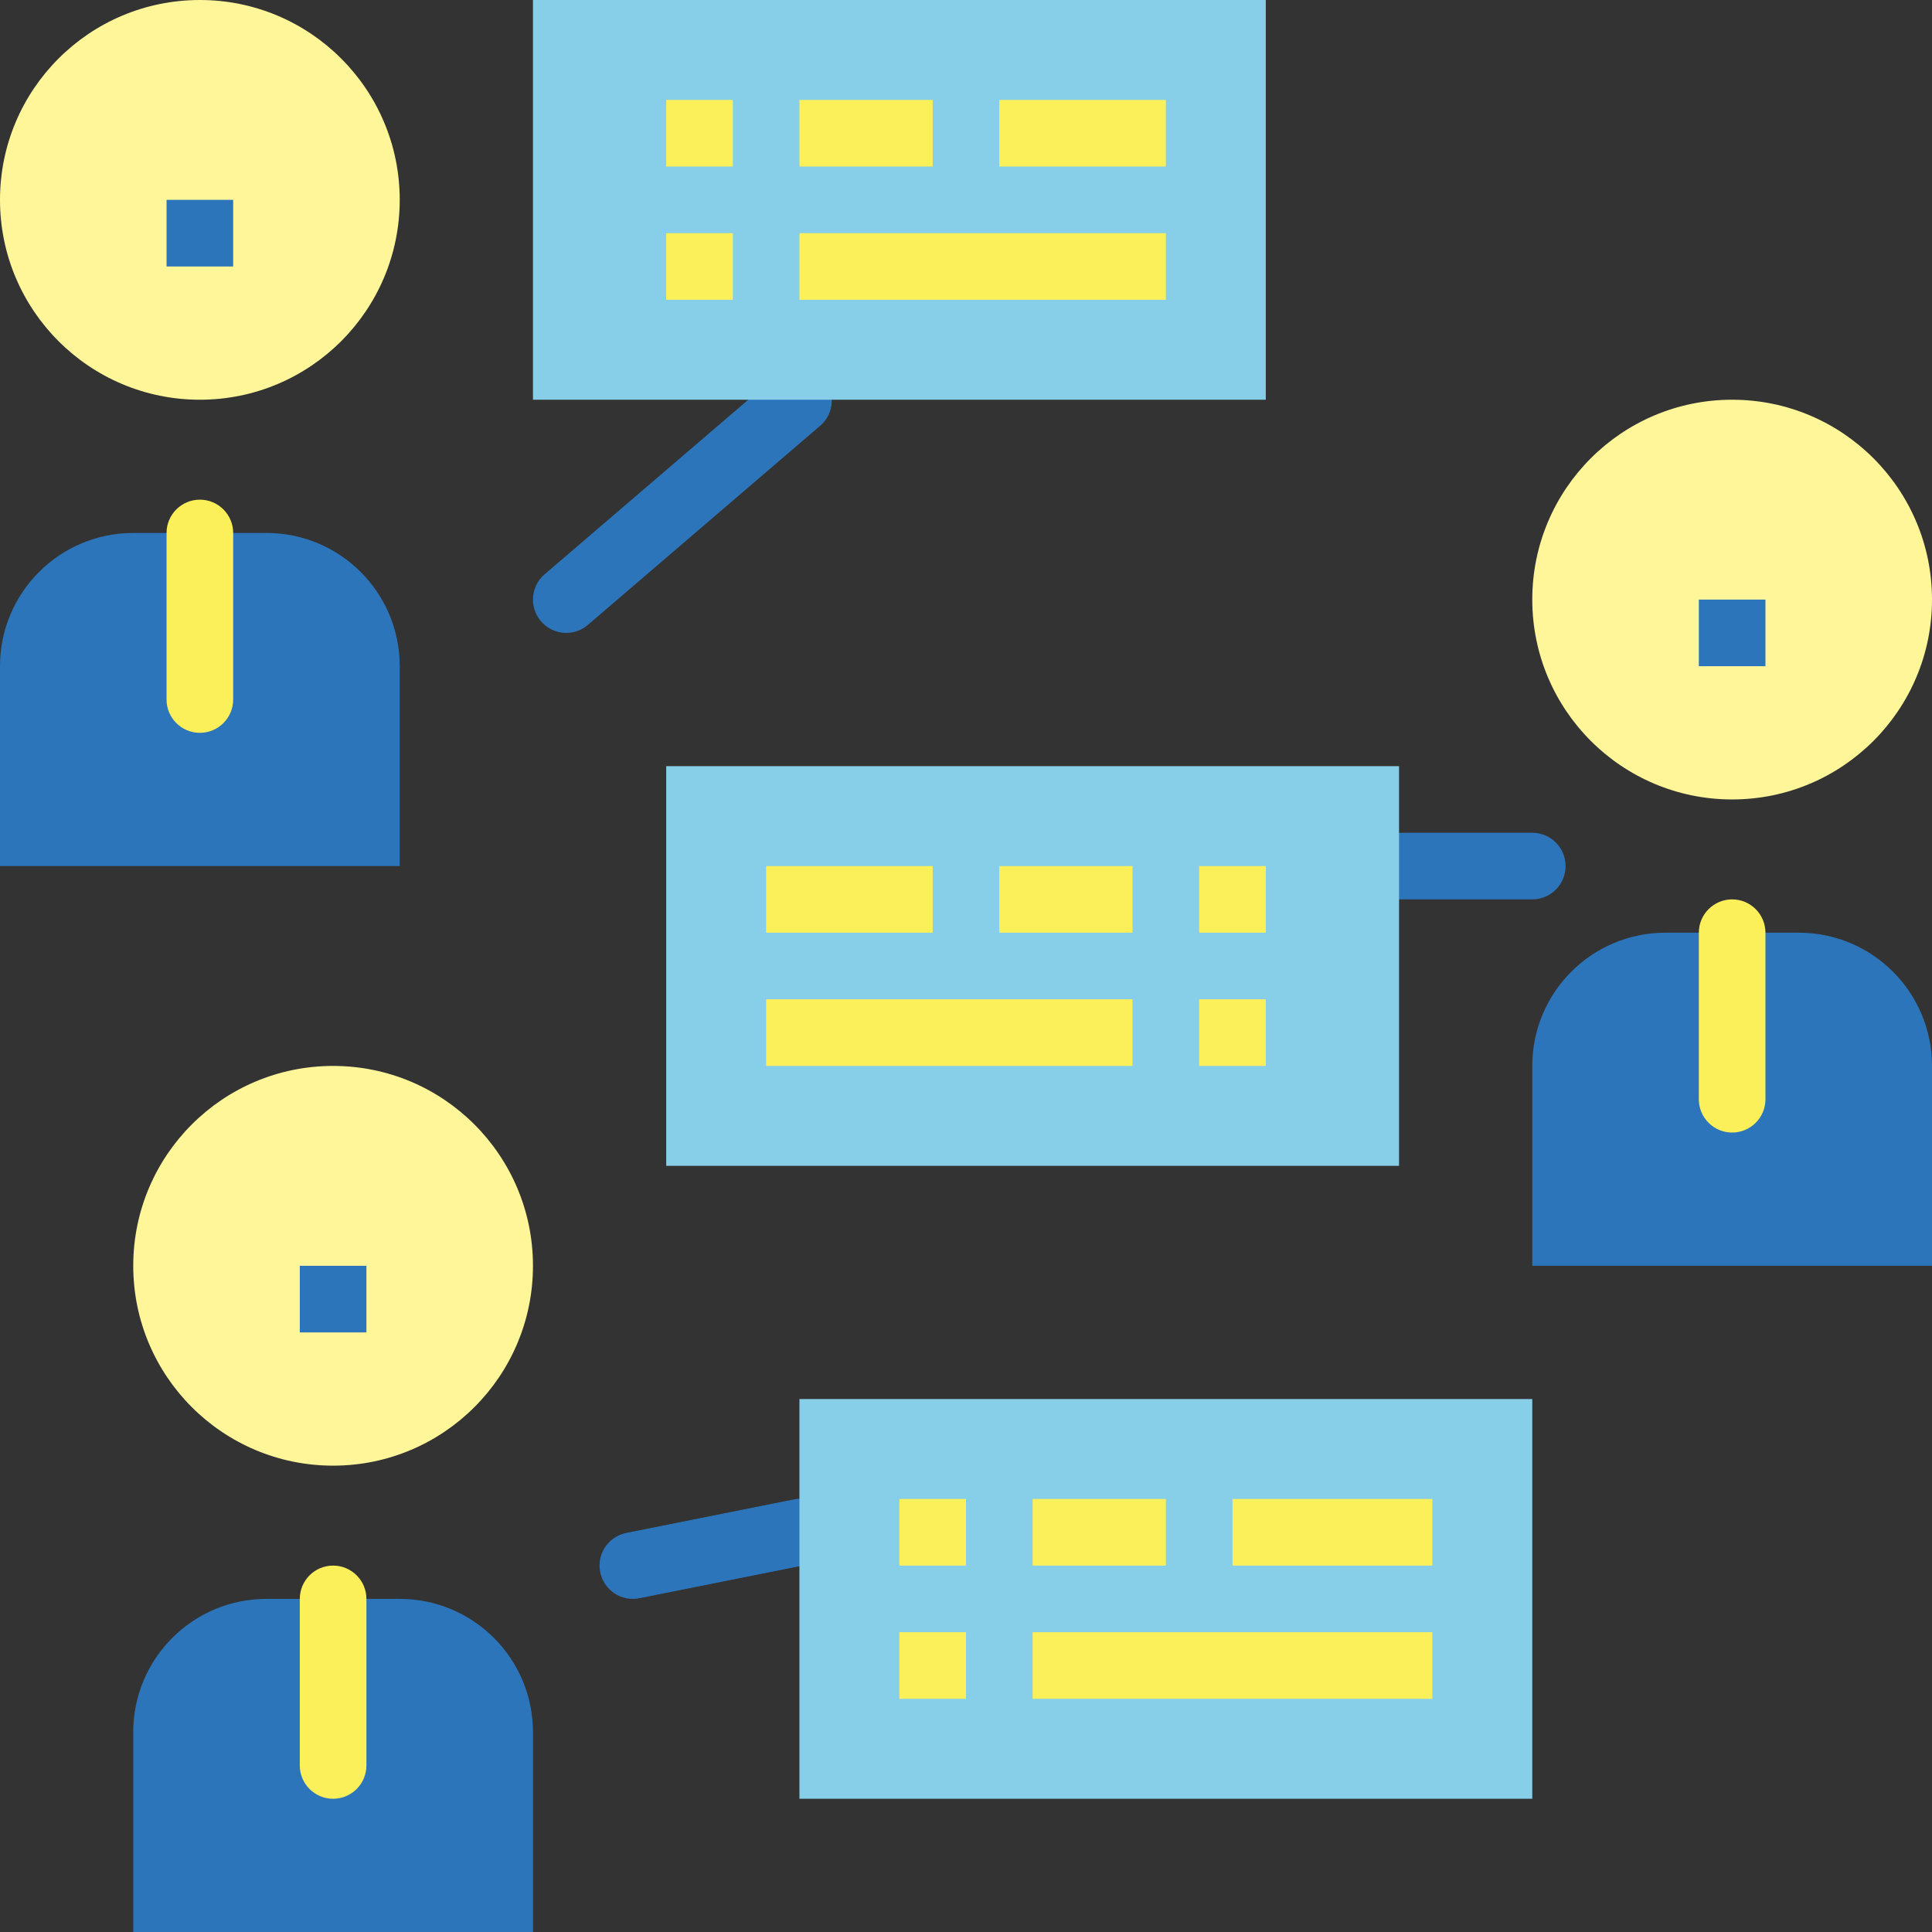 <?xml version="1.0" encoding="iso-8859-1"?>
<!-- Generator: Adobe Illustrator 19.0.0, SVG Export Plug-In . SVG Version: 6.00 Build 0)  -->
<svg version="1.1" id="Capa_1" xmlns="http://www.w3.org/2000/svg" xmlns:xlink="http://www.w3.org/1999/xlink" x="0px" y="0px"
	 viewBox="0 0 464 464" style="enable-background:new 0 0 464 464;" xml:space="preserve">
<rect x="0" y="0" width="464" height="464" fill="#333333" stroke="none"/>
<g>
	<path style="fill:#2D75BB;" d="M136,152c-4.418,0-8-3.582-7.999-8.001c0-2.334,1.02-4.552,2.791-6.071l56-48
		c3.462-2.745,8.494-2.165,11.239,1.297c2.6,3.279,2.234,8.007-0.839,10.847l-56,48C139.746,151.312,137.905,151.996,136,152
		L136,152z"/>
	<path style="fill:#2D75BB;" d="M368,216h-32c-4.418,0-8-3.582-8-8s3.582-8,8-8h32c4.418,0,8,3.582,8,8S372.418,216,368,216z"/>
	<path style="fill:#2D75BB;" d="M152,384c-4.418,0.004-8.004-3.574-8.008-7.992c-0.004-3.808,2.677-7.09,6.408-7.848l40-8
		c4.3-1.015,8.609,1.648,9.624,5.948c1.015,4.3-1.648,8.609-5.948,9.624c-0.179,0.042-0.359,0.078-0.54,0.108l-40,8
		C153.031,383.945,152.516,383.999,152,384z"/>
</g>
<g>
	<path style="fill:#87CEE9;" d="M128,0h176v96H128V0z"/>
	<path style="fill:#87CEE9;" d="M336,280H160v-96h176V280z"/>
	<path style="fill:#87CEE9;" d="M192,336h176v96H192V336z"/>
</g>
<g>
	<circle style="fill:#FFF69A;" cx="48" cy="48" r="48"/>
	<circle style="fill:#FFF69A;" cx="80" cy="304" r="48"/>
	<circle style="fill:#FFF69A;" cx="416" cy="144" r="48"/>
</g>
<path style="fill:#2D75BB;" d="M32,128h32c17.673,0,32,14.327,32,32v48l0,0H0l0,0v-48C0,142.327,14.327,128,32,128z"/>
<path style="fill:#FCF05A;" d="M48,176c-4.418,0-8-3.582-8-8v-40c0-4.418,3.582-8,8-8s8,3.582,8,8v40C56,172.418,52.418,176,48,176z
	"/>
<path style="fill:#2D75BB;" d="M40,48h16v16H40V48z"/>
<g>
	<path style="fill:#FCF05A;" d="M160,56h16v16h-16V56z"/>
	<path style="fill:#FCF05A;" d="M160,24h16v16h-16V24z"/>
	<path style="fill:#FCF05A;" d="M192,24h32v16h-32V24z"/>
	<path style="fill:#FCF05A;" d="M240,24h40v16h-40V24z"/>
	<path style="fill:#FCF05A;" d="M192,56h88v16h-88V56z"/>
	<path style="fill:#FCF05A;" d="M216,392h16v16h-16V392z"/>
	<path style="fill:#FCF05A;" d="M216,360h16v16h-16V360z"/>
	<path style="fill:#FCF05A;" d="M248,360h32v16h-32V360z"/>
	<path style="fill:#FCF05A;" d="M296,360h48v16h-48V360z"/>
	<path style="fill:#FCF05A;" d="M248,392h96v16h-96V392z"/>
	<path style="fill:#FCF05A;" d="M288,240h16v16h-16V240z"/>
	<path style="fill:#FCF05A;" d="M288,208h16v16h-16V208z"/>
	<path style="fill:#FCF05A;" d="M240,208h32v16h-32V208z"/>
	<path style="fill:#FCF05A;" d="M184,208h40v16h-40V208z"/>
	<path style="fill:#FCF05A;" d="M184,240h88v16h-88V240z"/>
</g>
<path style="fill:#2D75BB;" d="M64,384h32c17.673,0,32,14.327,32,32v48l0,0H32l0,0v-48C32,398.327,46.327,384,64,384z"/>
<path style="fill:#FCF05A;" d="M80,432c-4.418,0-8-3.582-8-8v-40c0-4.418,3.582-8,8-8s8,3.582,8,8v40C88,428.418,84.418,432,80,432z
	"/>
<g>
	<path style="fill:#2D75BB;" d="M72,304h16v16H72V304z"/>
	<path style="fill:#2D75BB;" d="M400,224h32c17.673,0,32,14.327,32,32v48l0,0h-96l0,0v-48C368,238.327,382.327,224,400,224z"/>
</g>
<path style="fill:#FCF05A;" d="M416,272c-4.418,0-8-3.582-8-8v-40c0-4.418,3.582-8,8-8s8,3.582,8,8v40
	C424,268.418,420.418,272,416,272z"/>
<path style="fill:#2D75BB;" d="M408,144h16v16h-16V144z"/>
<g>
</g>
<g>
</g>
<g>
</g>
<g>
</g>
<g>
</g>
<g>
</g>
<g>
</g>
<g>
</g>
<g>
</g>
<g>
</g>
<g>
</g>
<g>
</g>
<g>
</g>
<g>
</g>
<g>
</g>
</svg>
